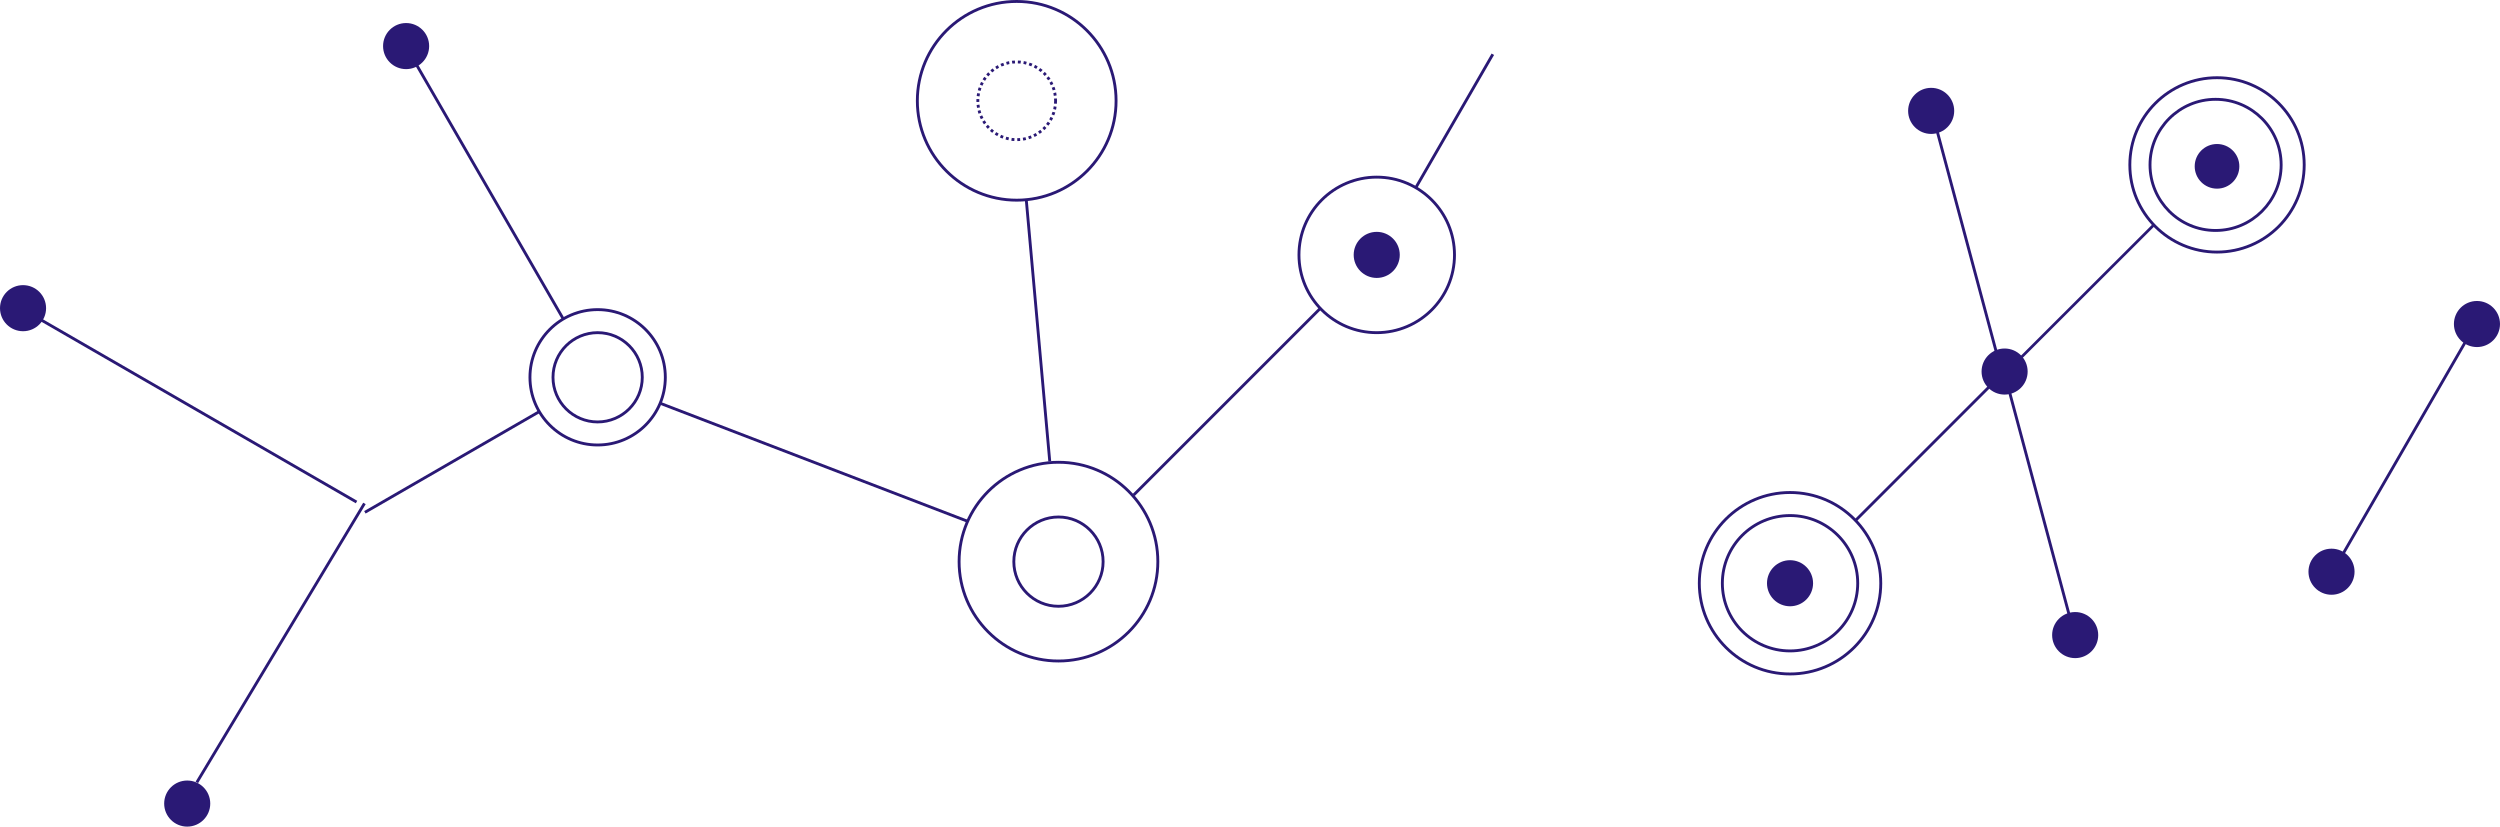 <?xml version="1.0" encoding="UTF-8"?>
<svg width="1736px" height="574px" viewBox="0 0 1736 574" version="1.1" xmlns="http://www.w3.org/2000/svg" xmlns:xlink="http://www.w3.org/1999/xlink">
    <!-- Generator: Sketch 53.1 (72631) - https://sketchapp.com -->
    <title>pod_bg</title>
    <desc>Created with Sketch.</desc>
    <g id="Page-1" stroke="none" stroke-width="1" fill="none" fill-rule="evenodd">
        <g id="Artboard" transform="translate(-144, -317)">
            <g id="pod_bg" transform="translate(144, 317)">
                <circle id="Ellipse_184" fill="#2A1975" fill-rule="nonzero" cx="16" cy="214" r="16"></circle>
                <polygon id="Rectangle_858" fill="#2A1975" fill-rule="nonzero" transform="translate(131.955, 281.866) rotate(-60) translate(-131.955, -281.866) " points="130.955 148.366 132.955 148.366 132.955 415.366 130.955 415.366"></polygon>
                <polygon id="Rectangle_860" fill="#2A1975" fill-rule="nonzero" transform="translate(313.992, 320.751) rotate(60) translate(-313.992, -320.751) " points="312.992 250.751 314.992 250.751 314.992 390.751 312.992 390.751"></polygon>
                <polygon id="Rectangle_861" fill="#2A1975" fill-rule="nonzero" transform="translate(340.227, 133.302) rotate(150) translate(-340.227, -133.302) " points="339.227 31.302 341.227 31.302 341.227 235.302 339.227 235.302"></polygon>
                <polygon id="Rectangle_862" fill="#2A1975" fill-rule="nonzero" transform="translate(565.167, 321.006) rotate(111) translate(-565.167, -321.006) " points="564.167 206.506 566.167 206.506 566.167 435.506 564.167 435.506"></polygon>
                <polygon id="Rectangle_863" fill="#2A1975" fill-rule="nonzero" transform="translate(720.763, 229.234) rotate(174.87) translate(-720.763, -229.234) " points="719.763 137.734 721.763 137.734 721.763 320.734 719.763 320.734"></polygon>
                <polygon id="Rectangle_864" fill="#2A1975" fill-rule="nonzero" transform="translate(851.866, 279.102) rotate(-135) translate(-851.866, -279.102) " points="850.866 187.602 852.866 187.602 852.866 370.602 850.866 370.602"></polygon>
                <polygon id="Rectangle_865" fill="#2A1975" fill-rule="nonzero" transform="translate(1009.865, 84.013) rotate(-150) translate(-1009.865, -84.013) " points="1008.865 30.513 1010.865 30.513 1010.865 137.513 1008.865 137.513"></polygon>
                <g id="Group" transform="translate(1179, 257.225)">
                    <polygon id="Rectangle_866" fill="#2A1975" fill-rule="nonzero" transform="translate(160.654, 53) rotate(-135) translate(-160.654, -53) " points="159.654 -20 161.654 -20 161.654 126 159.654 126"></polygon>
                    <circle id="Ellipse_194" fill="#2A1975" fill-rule="nonzero" cx="64" cy="147.775" r="16"></circle>
                    <g id="Ellipse_195" transform="translate(16, 99.775)">
                        <circle id="Oval" cx="48" cy="48" r="48"></circle>
                        <circle id="Oval" stroke="#2A1975" stroke-width="2" cx="48" cy="48" r="47"></circle>
                    </g>
                    <g id="Ellipse_196" transform="translate(0, 83.775)">
                        <circle id="Oval" cx="64" cy="64" r="64"></circle>
                        <circle id="Oval" stroke="#2A1975" stroke-width="2" cx="64" cy="64" r="63"></circle>
                    </g>
                </g>
                <g id="Group-Copy" transform="translate(1497.79, 154.725) scale(-1, -1) translate(-1497.79, -154.725) translate(1394.29, 52.225)">
                    <polygon id="Rectangle_866" fill="#2A1975" fill-rule="nonzero" transform="translate(155.805, 50.973) rotate(-135) translate(-155.805, -50.973) " points="154.89 -19.281 156.814 -19.282 156.721 121.226 154.796 121.228"></polygon>
                    <circle id="Ellipse_194" fill="#2A1975" fill-rule="nonzero" cx="61.79" cy="141.725" r="15.5"></circle>
                    <g id="Ellipse_195" transform="translate(16.29, 96.225)">
                        <circle id="Oval" cx="46.5" cy="46.5" r="46.5"></circle>
                        <circle id="Oval" stroke="#2A1975" stroke-width="2" cx="46.5" cy="46.5" r="45.531"></circle>
                    </g>
                    <g id="Ellipse_196" transform="translate(0.29, 81.225)">
                        <circle id="Oval" cx="61.5" cy="61.5" r="61.5"></circle>
                        <circle id="Oval" stroke="#2A1975" stroke-width="2" cx="61.5" cy="61.5" r="60.539"></circle>
                    </g>
                </g>
                <polygon id="Rectangle_868" fill="#2A1975" fill-rule="nonzero" transform="translate(1669.654, 310.707) rotate(-150) translate(-1669.654, -310.707) " points="1668.654 211.707 1670.654 211.707 1670.654 409.707 1668.654 409.707"></polygon>
                <g id="Group-2" transform="translate(1325, 61)" fill="#2A1975" fill-rule="nonzero">
                    <polygon id="Rectangle_867" transform="translate(40.699, 106.74) rotate(165.02) translate(-40.699, -106.74) " points="39.699 13.24 41.699 13.24 41.699 200.24 39.699 200.24"></polygon>
                    <circle id="Ellipse_198" cx="16" cy="16" r="16"></circle>
                </g>
                <g id="Group-2" transform="translate(1424, 358) scale(-1, -1) translate(-1424, -358) translate(1391, 259)" fill="#2A1975" fill-rule="nonzero">
                    <polygon id="Rectangle_867" transform="translate(40.699, 106.74) rotate(165.02) translate(-40.699, -106.74) " points="39.699 13.24 41.699 13.24 41.699 200.24 39.699 200.24"></polygon>
                    <circle id="Ellipse_198" cx="16" cy="16" r="16"></circle>
                </g>
                <polygon id="Rectangle_859" fill="#2A1975" fill-rule="nonzero" transform="translate(194.878, 446.441) rotate(-149) translate(-194.878, -446.441) " points="193.878 333.441 195.878 333.441 195.878 559.441 193.878 559.441"></polygon>
                <circle id="Ellipse_185" fill="#2A1975" fill-rule="nonzero" cx="130" cy="558" r="16"></circle>
                <g id="Ellipse_186" transform="translate(367, 214)">
                    <circle id="Oval" cx="48" cy="48" r="48"></circle>
                    <circle id="Oval" stroke="#2A1975" stroke-width="2" cx="48" cy="48" r="47"></circle>
                </g>
                <g id="Ellipse_188" transform="translate(665, 320)">
                    <circle id="Oval" cx="70" cy="70" r="70"></circle>
                    <circle id="Oval" stroke="#2A1975" stroke-width="2" cx="70" cy="70" r="69"></circle>
                </g>
                <g id="Ellipse_190" transform="translate(636, 0)">
                    <circle id="Oval" cx="70" cy="70" r="70"></circle>
                    <circle id="Oval" stroke="#2A1975" stroke-width="2" cx="70" cy="70" r="69"></circle>
                </g>
                <g id="Ellipse_191" transform="translate(901, 122)">
                    <circle id="Oval" cx="55" cy="55" r="55"></circle>
                    <circle id="Oval" stroke="#2A1975" stroke-width="2" cx="55" cy="55" r="54"></circle>
                </g>
                <circle id="Ellipse_193" fill="#2A1975" fill-rule="nonzero" cx="956" cy="177" r="16"></circle>
                <circle id="Ellipse_197" fill="#2A1975" fill-rule="nonzero" cx="1392" cy="258" r="16"></circle>
                <circle id="Ellipse_199" fill="#2A1975" fill-rule="nonzero" cx="1619" cy="397" r="16"></circle>
                <circle id="Ellipse_200" fill="#2A1975" fill-rule="nonzero" cx="1720" cy="225" r="16"></circle>
                <circle id="Ellipse_198-Copy" fill="#2A1975" fill-rule="nonzero" cx="282" cy="32" r="16"></circle>
                <g id="Ellipse_192" stroke-dasharray="2" transform="translate(678, 42)">
                    <circle id="Oval" cx="28" cy="28" r="28"></circle>
                    <circle id="Oval" stroke="#2A1975" stroke-width="2" cx="28" cy="28" r="27"></circle>
                </g>
                <g id="Ellipse_189" transform="translate(703, 358)">
                    <circle id="Oval" cx="32" cy="32" r="32"></circle>
                    <circle id="Oval" stroke="#2A1975" stroke-width="2" cx="32" cy="32" r="31"></circle>
                </g>
                <g id="Ellipse_187" transform="translate(383, 230)">
                    <circle id="Oval" cx="32" cy="32" r="32"></circle>
                    <circle id="Oval" stroke="#2A1975" stroke-width="2" cx="32" cy="32" r="31"></circle>
                </g>
            </g>
        </g>
    </g>
</svg>